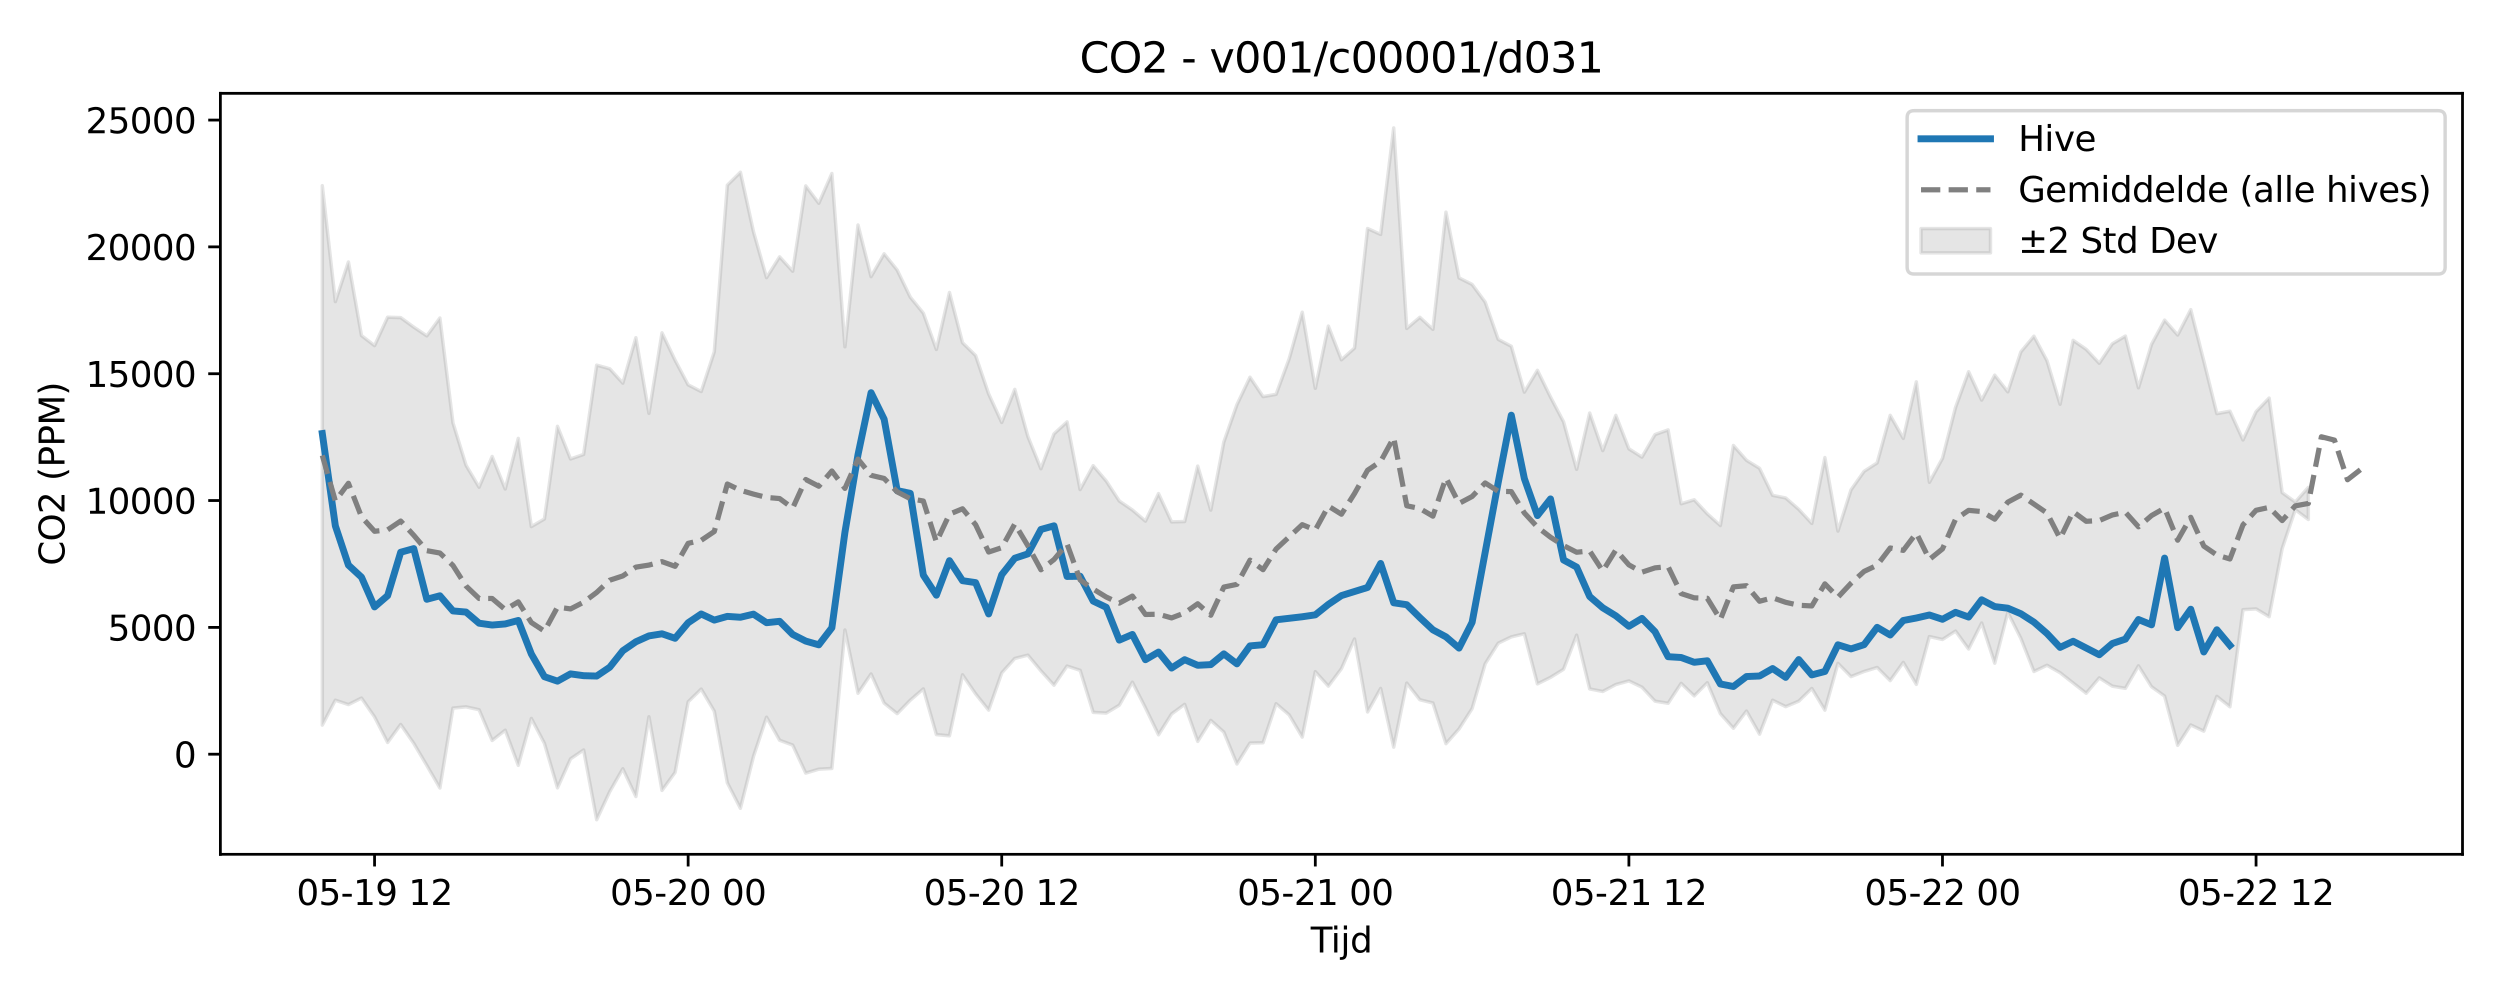 <?xml version="1.0" encoding="utf-8" standalone="no"?>
<!DOCTYPE svg PUBLIC "-//W3C//DTD SVG 1.1//EN"
  "http://www.w3.org/Graphics/SVG/1.1/DTD/svg11.dtd">
<svg xmlns:xlink="http://www.w3.org/1999/xlink" width="720pt" height="288pt" viewBox="0 0 720 288" xmlns="http://www.w3.org/2000/svg" version="1.1">
 <defs>
  <style type="text/css">*{stroke-linejoin: round; stroke-linecap: butt}</style>
 </defs>
 <g id="figure_1">
  <g id="patch_1">
   <path d="M 0 288 
L 720 288 
L 720 0 
L 0 0 
z
" style="fill: #ffffff"/>
  </g>
  <g id="axes_1">
   <g id="patch_2">
    <path d="M 63.47 246.04 
L 709.2 246.04 
L 709.2 26.88 
L 63.47 26.88 
z
" style="fill: #ffffff"/>
   </g>
   <g id="FillBetweenPolyCollection_1">
    <defs>
     <path id="m53a37ec362" d="M 92.821 -234.531 
L 92.821 -79.16 
L 96.584 -86.339 
L 100.347 -85.08 
L 104.11 -86.954 
L 107.873 -81.518 
L 111.636 -74.172 
L 115.399 -79.349 
L 119.162 -73.909 
L 122.925 -67.546 
L 126.688 -61.051 
L 130.451 -84.072 
L 134.214 -84.425 
L 137.977 -83.593 
L 141.74 -74.73 
L 145.503 -77.698 
L 149.266 -67.581 
L 153.029 -81.087 
L 156.792 -73.909 
L 160.555 -61.094 
L 164.318 -69.449 
L 168.081 -72.015 
L 171.844 -51.922 
L 175.607 -60.007 
L 179.37 -66.601 
L 183.133 -58.593 
L 186.896 -81.572 
L 190.659 -60.356 
L 194.422 -65.531 
L 198.185 -85.868 
L 201.948 -89.541 
L 205.711 -83.178 
L 209.474 -62.541 
L 213.237 -55.208 
L 217 -70.129 
L 220.763 -81.447 
L 224.526 -74.806 
L 228.289 -73.417 
L 232.052 -65.348 
L 235.815 -66.472 
L 239.578 -66.68 
L 243.341 -106.562 
L 247.104 -88.341 
L 250.867 -93.891 
L 254.63 -85.511 
L 258.393 -82.473 
L 262.156 -86.34 
L 265.919 -89.598 
L 269.682 -76.428 
L 273.445 -76.089 
L 277.208 -93.656 
L 280.971 -88.179 
L 284.734 -83.486 
L 288.497 -94.196 
L 292.26 -98.364 
L 296.023 -99.318 
L 299.786 -94.811 
L 303.549 -90.655 
L 307.312 -96.177 
L 311.075 -94.948 
L 314.838 -82.833 
L 318.601 -82.635 
L 322.364 -84.902 
L 326.127 -91.534 
L 329.89 -84.144 
L 333.653 -76.373 
L 337.416 -82.382 
L 341.179 -85.145 
L 344.942 -74.478 
L 348.705 -80.532 
L 352.468 -77.148 
L 356.231 -67.971 
L 359.994 -73.996 
L 363.757 -74.087 
L 367.52 -85.327 
L 371.283 -82.117 
L 375.046 -75.716 
L 378.809 -94.561 
L 382.572 -90.396 
L 386.335 -95.426 
L 390.098 -103.976 
L 393.861 -82.947 
L 397.624 -89.729 
L 401.387 -72.811 
L 405.15 -91.271 
L 408.913 -86.48 
L 412.676 -85.539 
L 416.439 -73.82 
L 420.202 -78.064 
L 423.965 -83.926 
L 427.728 -96.824 
L 431.491 -102.758 
L 435.254 -104.578 
L 439.017 -105.465 
L 442.78 -91.041 
L 446.543 -92.908 
L 450.306 -95.242 
L 454.069 -105.082 
L 457.832 -89.593 
L 461.595 -88.852 
L 465.358 -90.853 
L 469.121 -91.895 
L 472.884 -90.087 
L 476.647 -86.063 
L 480.41 -85.452 
L 484.173 -91.189 
L 487.936 -87.582 
L 491.699 -91.37 
L 495.462 -82.476 
L 499.225 -78.259 
L 502.988 -83.213 
L 506.751 -76.554 
L 510.514 -86.334 
L 514.277 -84.487 
L 518.04 -86.065 
L 521.803 -89.721 
L 525.566 -83.474 
L 529.329 -96.952 
L 533.092 -93.138 
L 536.855 -94.615 
L 540.618 -95.767 
L 544.381 -91.976 
L 548.144 -97.231 
L 551.907 -90.899 
L 555.67 -104.672 
L 559.433 -103.823 
L 563.196 -106.251 
L 566.959 -101.085 
L 570.722 -108.582 
L 574.485 -96.988 
L 578.248 -111.623 
L 582.011 -104.138 
L 585.774 -94.609 
L 589.537 -96.402 
L 593.3 -94.257 
L 597.063 -91.295 
L 600.826 -88.343 
L 604.589 -92.771 
L 608.352 -90.38 
L 612.115 -89.755 
L 615.878 -96.246 
L 619.641 -90.213 
L 623.404 -87.528 
L 627.167 -73.343 
L 630.93 -79.216 
L 634.693 -77.424 
L 638.456 -87.443 
L 642.219 -84.448 
L 645.982 -112.408 
L 649.745 -112.634 
L 653.508 -110.384 
L 657.271 -130.031 
L 661.034 -141.218 
L 664.797 -138.383 
L 664.797 -147.627 
L 664.797 -147.627 
L 661.034 -143.402 
L 657.271 -146.121 
L 653.508 -173.359 
L 649.745 -169.442 
L 645.982 -161.294 
L 642.219 -169.574 
L 638.456 -168.872 
L 634.693 -184.018 
L 630.93 -198.82 
L 627.167 -191.505 
L 623.404 -195.808 
L 619.641 -188.827 
L 615.878 -176.311 
L 612.115 -191.214 
L 608.352 -188.987 
L 604.589 -183.379 
L 600.826 -187.385 
L 597.063 -189.983 
L 593.3 -171.586 
L 589.537 -184.105 
L 585.774 -191.173 
L 582.011 -186.665 
L 578.248 -175.152 
L 574.485 -179.957 
L 570.722 -172.771 
L 566.959 -180.949 
L 563.196 -170.659 
L 559.433 -156.006 
L 555.67 -149.096 
L 551.907 -178.03 
L 548.144 -161.745 
L 544.381 -168.382 
L 540.618 -154.678 
L 536.855 -152.253 
L 533.092 -146.917 
L 529.329 -135.044 
L 525.566 -156.221 
L 521.803 -137.25 
L 518.04 -141.31 
L 514.277 -144.585 
L 510.514 -145.337 
L 506.751 -153.119 
L 502.988 -155.438 
L 499.225 -159.706 
L 495.462 -136.651 
L 491.699 -140.023 
L 487.936 -144.064 
L 484.173 -142.917 
L 480.41 -164.194 
L 476.647 -162.847 
L 472.884 -156.348 
L 469.121 -158.743 
L 465.358 -168.38 
L 461.595 -158.223 
L 457.832 -169.051 
L 454.069 -152.83 
L 450.306 -166.508 
L 446.543 -173.663 
L 442.78 -181.344 
L 439.017 -175.07 
L 435.254 -188.27 
L 431.491 -190.257 
L 427.728 -200.997 
L 423.965 -206.087 
L 420.202 -207.968 
L 416.439 -226.905 
L 412.676 -193.142 
L 408.913 -196.616 
L 405.15 -193.403 
L 401.387 -251.158 
L 397.624 -220.485 
L 393.861 -222.19 
L 390.098 -187.751 
L 386.335 -184.381 
L 382.572 -194.09 
L 378.809 -176.171 
L 375.046 -198.084 
L 371.283 -184.673 
L 367.52 -174.437 
L 363.757 -173.773 
L 359.994 -179.361 
L 356.231 -171.44 
L 352.468 -160.708 
L 348.705 -141.087 
L 344.942 -153.766 
L 341.179 -137.804 
L 337.416 -137.699 
L 333.653 -145.844 
L 329.89 -137.918 
L 326.127 -141.122 
L 322.364 -143.702 
L 318.601 -149.465 
L 314.838 -153.881 
L 311.075 -147.001 
L 307.312 -166.499 
L 303.549 -163.046 
L 299.786 -152.999 
L 296.023 -162.313 
L 292.26 -175.866 
L 288.497 -166.333 
L 284.734 -174.541 
L 280.971 -185.61 
L 277.208 -189.29 
L 273.445 -203.765 
L 269.682 -187.356 
L 265.919 -197.812 
L 262.156 -202.427 
L 258.393 -210.209 
L 254.63 -214.903 
L 250.867 -208.321 
L 247.104 -223.208 
L 243.341 -188.123 
L 239.578 -238.031 
L 235.815 -229.453 
L 232.052 -234.466 
L 228.289 -209.884 
L 224.526 -214.028 
L 220.763 -208.036 
L 217 -221.268 
L 213.237 -238.397 
L 209.474 -234.667 
L 205.711 -186.665 
L 201.948 -175.232 
L 198.185 -177.168 
L 194.422 -184.267 
L 190.659 -192.148 
L 186.896 -168.948 
L 183.133 -190.741 
L 179.37 -177.665 
L 175.607 -181.794 
L 171.844 -182.842 
L 168.081 -157.124 
L 164.318 -155.814 
L 160.555 -165.223 
L 156.792 -138.535 
L 153.029 -136.335 
L 149.266 -161.749 
L 145.503 -147.17 
L 141.74 -156.538 
L 137.977 -147.678 
L 134.214 -154.018 
L 130.451 -166.227 
L 126.688 -196.412 
L 122.925 -191.265 
L 119.162 -193.789 
L 115.399 -196.531 
L 111.636 -196.645 
L 107.873 -188.458 
L 104.11 -191.358 
L 100.347 -212.551 
L 96.584 -201.131 
L 92.821 -234.531 
z
" style="stroke: #808080; stroke-opacity: 0.2"/>
    </defs>
    <g clip-path="url(#p2e6a0b0161)">
     <use xlink:href="#m53a37ec362" x="0" y="288" style="fill: #808080; fill-opacity: 0.2; stroke: #808080; stroke-opacity: 0.2"/>
    </g>
   </g>
   <g id="matplotlib.axis_1">
    <g id="xtick_1">
     <g id="line2d_1">
      <defs>
       <path id="madd2349dc3" d="M 0 0 
L 0 3.5 
" style="stroke: #000000; stroke-width: 0.8"/>
      </defs>
      <g>
       <use xlink:href="#madd2349dc3" x="107.873" y="246.04" style="stroke: #000000; stroke-width: 0.8"/>
      </g>
     </g>
     <g id="text_1">
      <!-- 05-19 12 -->
      <g transform="translate(85.393 260.638) scale(0.1 -0.1)">
       <defs>
        <path id="DejaVuSans-30" d="M 2034 4250 
Q 1547 4250 1301 3770 
Q 1056 3291 1056 2328 
Q 1056 1369 1301 889 
Q 1547 409 2034 409 
Q 2525 409 2770 889 
Q 3016 1369 3016 2328 
Q 3016 3291 2770 3770 
Q 2525 4250 2034 4250 
z
M 2034 4750 
Q 2819 4750 3233 4129 
Q 3647 3509 3647 2328 
Q 3647 1150 3233 529 
Q 2819 -91 2034 -91 
Q 1250 -91 836 529 
Q 422 1150 422 2328 
Q 422 3509 836 4129 
Q 1250 4750 2034 4750 
z
" transform="scale(0.016)"/>
        <path id="DejaVuSans-35" d="M 691 4666 
L 3169 4666 
L 3169 4134 
L 1269 4134 
L 1269 2991 
Q 1406 3038 1543 3061 
Q 1681 3084 1819 3084 
Q 2600 3084 3056 2656 
Q 3513 2228 3513 1497 
Q 3513 744 3044 326 
Q 2575 -91 1722 -91 
Q 1428 -91 1123 -41 
Q 819 9 494 109 
L 494 744 
Q 775 591 1075 516 
Q 1375 441 1709 441 
Q 2250 441 2565 725 
Q 2881 1009 2881 1497 
Q 2881 1984 2565 2268 
Q 2250 2553 1709 2553 
Q 1456 2553 1204 2497 
Q 953 2441 691 2322 
L 691 4666 
z
" transform="scale(0.016)"/>
        <path id="DejaVuSans-2d" d="M 313 2009 
L 1997 2009 
L 1997 1497 
L 313 1497 
L 313 2009 
z
" transform="scale(0.016)"/>
        <path id="DejaVuSans-31" d="M 794 531 
L 1825 531 
L 1825 4091 
L 703 3866 
L 703 4441 
L 1819 4666 
L 2450 4666 
L 2450 531 
L 3481 531 
L 3481 0 
L 794 0 
L 794 531 
z
" transform="scale(0.016)"/>
        <path id="DejaVuSans-39" d="M 703 97 
L 703 672 
Q 941 559 1184 500 
Q 1428 441 1663 441 
Q 2288 441 2617 861 
Q 2947 1281 2994 2138 
Q 2813 1869 2534 1725 
Q 2256 1581 1919 1581 
Q 1219 1581 811 2004 
Q 403 2428 403 3163 
Q 403 3881 828 4315 
Q 1253 4750 1959 4750 
Q 2769 4750 3195 4129 
Q 3622 3509 3622 2328 
Q 3622 1225 3098 567 
Q 2575 -91 1691 -91 
Q 1453 -91 1209 -44 
Q 966 3 703 97 
z
M 1959 2075 
Q 2384 2075 2632 2365 
Q 2881 2656 2881 3163 
Q 2881 3666 2632 3958 
Q 2384 4250 1959 4250 
Q 1534 4250 1286 3958 
Q 1038 3666 1038 3163 
Q 1038 2656 1286 2365 
Q 1534 2075 1959 2075 
z
" transform="scale(0.016)"/>
        <path id="DejaVuSans-20" transform="scale(0.016)"/>
        <path id="DejaVuSans-32" d="M 1228 531 
L 3431 531 
L 3431 0 
L 469 0 
L 469 531 
Q 828 903 1448 1529 
Q 2069 2156 2228 2338 
Q 2531 2678 2651 2914 
Q 2772 3150 2772 3378 
Q 2772 3750 2511 3984 
Q 2250 4219 1831 4219 
Q 1534 4219 1204 4116 
Q 875 4013 500 3803 
L 500 4441 
Q 881 4594 1212 4672 
Q 1544 4750 1819 4750 
Q 2544 4750 2975 4387 
Q 3406 4025 3406 3419 
Q 3406 3131 3298 2873 
Q 3191 2616 2906 2266 
Q 2828 2175 2409 1742 
Q 1991 1309 1228 531 
z
" transform="scale(0.016)"/>
       </defs>
       <use xlink:href="#DejaVuSans-30"/>
       <use xlink:href="#DejaVuSans-35" transform="translate(63.623 0)"/>
       <use xlink:href="#DejaVuSans-2d" transform="translate(127.246 0)"/>
       <use xlink:href="#DejaVuSans-31" transform="translate(163.33 0)"/>
       <use xlink:href="#DejaVuSans-39" transform="translate(226.953 0)"/>
       <use xlink:href="#DejaVuSans-20" transform="translate(290.576 0)"/>
       <use xlink:href="#DejaVuSans-31" transform="translate(322.363 0)"/>
       <use xlink:href="#DejaVuSans-32" transform="translate(385.986 0)"/>
      </g>
     </g>
    </g>
    <g id="xtick_2">
     <g id="line2d_2">
      <g>
       <use xlink:href="#madd2349dc3" x="198.185" y="246.04" style="stroke: #000000; stroke-width: 0.8"/>
      </g>
     </g>
     <g id="text_2">
      <!-- 05-20 00 -->
      <g transform="translate(175.705 260.638) scale(0.1 -0.1)">
       <use xlink:href="#DejaVuSans-30"/>
       <use xlink:href="#DejaVuSans-35" transform="translate(63.623 0)"/>
       <use xlink:href="#DejaVuSans-2d" transform="translate(127.246 0)"/>
       <use xlink:href="#DejaVuSans-32" transform="translate(163.33 0)"/>
       <use xlink:href="#DejaVuSans-30" transform="translate(226.953 0)"/>
       <use xlink:href="#DejaVuSans-20" transform="translate(290.576 0)"/>
       <use xlink:href="#DejaVuSans-30" transform="translate(322.363 0)"/>
       <use xlink:href="#DejaVuSans-30" transform="translate(385.986 0)"/>
      </g>
     </g>
    </g>
    <g id="xtick_3">
     <g id="line2d_3">
      <g>
       <use xlink:href="#madd2349dc3" x="288.497" y="246.04" style="stroke: #000000; stroke-width: 0.8"/>
      </g>
     </g>
     <g id="text_3">
      <!-- 05-20 12 -->
      <g transform="translate(266.017 260.638) scale(0.1 -0.1)">
       <use xlink:href="#DejaVuSans-30"/>
       <use xlink:href="#DejaVuSans-35" transform="translate(63.623 0)"/>
       <use xlink:href="#DejaVuSans-2d" transform="translate(127.246 0)"/>
       <use xlink:href="#DejaVuSans-32" transform="translate(163.33 0)"/>
       <use xlink:href="#DejaVuSans-30" transform="translate(226.953 0)"/>
       <use xlink:href="#DejaVuSans-20" transform="translate(290.576 0)"/>
       <use xlink:href="#DejaVuSans-31" transform="translate(322.363 0)"/>
       <use xlink:href="#DejaVuSans-32" transform="translate(385.986 0)"/>
      </g>
     </g>
    </g>
    <g id="xtick_4">
     <g id="line2d_4">
      <g>
       <use xlink:href="#madd2349dc3" x="378.809" y="246.04" style="stroke: #000000; stroke-width: 0.8"/>
      </g>
     </g>
     <g id="text_4">
      <!-- 05-21 00 -->
      <g transform="translate(356.329 260.638) scale(0.1 -0.1)">
       <use xlink:href="#DejaVuSans-30"/>
       <use xlink:href="#DejaVuSans-35" transform="translate(63.623 0)"/>
       <use xlink:href="#DejaVuSans-2d" transform="translate(127.246 0)"/>
       <use xlink:href="#DejaVuSans-32" transform="translate(163.33 0)"/>
       <use xlink:href="#DejaVuSans-31" transform="translate(226.953 0)"/>
       <use xlink:href="#DejaVuSans-20" transform="translate(290.576 0)"/>
       <use xlink:href="#DejaVuSans-30" transform="translate(322.363 0)"/>
       <use xlink:href="#DejaVuSans-30" transform="translate(385.986 0)"/>
      </g>
     </g>
    </g>
    <g id="xtick_5">
     <g id="line2d_5">
      <g>
       <use xlink:href="#madd2349dc3" x="469.121" y="246.04" style="stroke: #000000; stroke-width: 0.8"/>
      </g>
     </g>
     <g id="text_5">
      <!-- 05-21 12 -->
      <g transform="translate(446.64 260.638) scale(0.1 -0.1)">
       <use xlink:href="#DejaVuSans-30"/>
       <use xlink:href="#DejaVuSans-35" transform="translate(63.623 0)"/>
       <use xlink:href="#DejaVuSans-2d" transform="translate(127.246 0)"/>
       <use xlink:href="#DejaVuSans-32" transform="translate(163.33 0)"/>
       <use xlink:href="#DejaVuSans-31" transform="translate(226.953 0)"/>
       <use xlink:href="#DejaVuSans-20" transform="translate(290.576 0)"/>
       <use xlink:href="#DejaVuSans-31" transform="translate(322.363 0)"/>
       <use xlink:href="#DejaVuSans-32" transform="translate(385.986 0)"/>
      </g>
     </g>
    </g>
    <g id="xtick_6">
     <g id="line2d_6">
      <g>
       <use xlink:href="#madd2349dc3" x="559.433" y="246.04" style="stroke: #000000; stroke-width: 0.8"/>
      </g>
     </g>
     <g id="text_6">
      <!-- 05-22 00 -->
      <g transform="translate(536.952 260.638) scale(0.1 -0.1)">
       <use xlink:href="#DejaVuSans-30"/>
       <use xlink:href="#DejaVuSans-35" transform="translate(63.623 0)"/>
       <use xlink:href="#DejaVuSans-2d" transform="translate(127.246 0)"/>
       <use xlink:href="#DejaVuSans-32" transform="translate(163.33 0)"/>
       <use xlink:href="#DejaVuSans-32" transform="translate(226.953 0)"/>
       <use xlink:href="#DejaVuSans-20" transform="translate(290.576 0)"/>
       <use xlink:href="#DejaVuSans-30" transform="translate(322.363 0)"/>
       <use xlink:href="#DejaVuSans-30" transform="translate(385.986 0)"/>
      </g>
     </g>
    </g>
    <g id="xtick_7">
     <g id="line2d_7">
      <g>
       <use xlink:href="#madd2349dc3" x="649.745" y="246.04" style="stroke: #000000; stroke-width: 0.8"/>
      </g>
     </g>
     <g id="text_7">
      <!-- 05-22 12 -->
      <g transform="translate(627.264 260.638) scale(0.1 -0.1)">
       <use xlink:href="#DejaVuSans-30"/>
       <use xlink:href="#DejaVuSans-35" transform="translate(63.623 0)"/>
       <use xlink:href="#DejaVuSans-2d" transform="translate(127.246 0)"/>
       <use xlink:href="#DejaVuSans-32" transform="translate(163.33 0)"/>
       <use xlink:href="#DejaVuSans-32" transform="translate(226.953 0)"/>
       <use xlink:href="#DejaVuSans-20" transform="translate(290.576 0)"/>
       <use xlink:href="#DejaVuSans-31" transform="translate(322.363 0)"/>
       <use xlink:href="#DejaVuSans-32" transform="translate(385.986 0)"/>
      </g>
     </g>
    </g>
    <g id="text_8">
     <!-- Tijd -->
     <g transform="translate(377.485 274.317) scale(0.1 -0.1)">
      <defs>
       <path id="DejaVuSans-54" d="M -19 4666 
L 3928 4666 
L 3928 4134 
L 2272 4134 
L 2272 0 
L 1638 0 
L 1638 4134 
L -19 4134 
L -19 4666 
z
" transform="scale(0.016)"/>
       <path id="DejaVuSans-69" d="M 603 3500 
L 1178 3500 
L 1178 0 
L 603 0 
L 603 3500 
z
M 603 4863 
L 1178 4863 
L 1178 4134 
L 603 4134 
L 603 4863 
z
" transform="scale(0.016)"/>
       <path id="DejaVuSans-6a" d="M 603 3500 
L 1178 3500 
L 1178 -63 
Q 1178 -731 923 -1031 
Q 669 -1331 103 -1331 
L -116 -1331 
L -116 -844 
L 38 -844 
Q 366 -844 484 -692 
Q 603 -541 603 -63 
L 603 3500 
z
M 603 4863 
L 1178 4863 
L 1178 4134 
L 603 4134 
L 603 4863 
z
" transform="scale(0.016)"/>
       <path id="DejaVuSans-64" d="M 2906 2969 
L 2906 4863 
L 3481 4863 
L 3481 0 
L 2906 0 
L 2906 525 
Q 2725 213 2448 61 
Q 2172 -91 1784 -91 
Q 1150 -91 751 415 
Q 353 922 353 1747 
Q 353 2572 751 3078 
Q 1150 3584 1784 3584 
Q 2172 3584 2448 3432 
Q 2725 3281 2906 2969 
z
M 947 1747 
Q 947 1113 1208 752 
Q 1469 391 1925 391 
Q 2381 391 2643 752 
Q 2906 1113 2906 1747 
Q 2906 2381 2643 2742 
Q 2381 3103 1925 3103 
Q 1469 3103 1208 2742 
Q 947 2381 947 1747 
z
" transform="scale(0.016)"/>
      </defs>
      <use xlink:href="#DejaVuSans-54"/>
      <use xlink:href="#DejaVuSans-69" transform="translate(57.959 0)"/>
      <use xlink:href="#DejaVuSans-6a" transform="translate(85.742 0)"/>
      <use xlink:href="#DejaVuSans-64" transform="translate(113.525 0)"/>
     </g>
    </g>
   </g>
   <g id="matplotlib.axis_2">
    <g id="ytick_1">
     <g id="line2d_8">
      <defs>
       <path id="mf8589a2ae1" d="M 0 0 
L -3.5 0 
" style="stroke: #000000; stroke-width: 0.8"/>
      </defs>
      <g>
       <use xlink:href="#mf8589a2ae1" x="63.47" y="217.214" style="stroke: #000000; stroke-width: 0.8"/>
      </g>
     </g>
     <g id="text_9">
      <!-- 0 -->
      <g transform="translate(50.108 221.013) scale(0.1 -0.1)">
       <use xlink:href="#DejaVuSans-30"/>
      </g>
     </g>
    </g>
    <g id="ytick_2">
     <g id="line2d_9">
      <g>
       <use xlink:href="#mf8589a2ae1" x="63.47" y="180.685" style="stroke: #000000; stroke-width: 0.8"/>
      </g>
     </g>
     <g id="text_10">
      <!-- 5000 -->
      <g transform="translate(31.02 184.485) scale(0.1 -0.1)">
       <use xlink:href="#DejaVuSans-35"/>
       <use xlink:href="#DejaVuSans-30" transform="translate(63.623 0)"/>
       <use xlink:href="#DejaVuSans-30" transform="translate(127.246 0)"/>
       <use xlink:href="#DejaVuSans-30" transform="translate(190.869 0)"/>
      </g>
     </g>
    </g>
    <g id="ytick_3">
     <g id="line2d_10">
      <g>
       <use xlink:href="#mf8589a2ae1" x="63.47" y="144.157" style="stroke: #000000; stroke-width: 0.8"/>
      </g>
     </g>
     <g id="text_11">
      <!-- 10000 -->
      <g transform="translate(24.657 147.956) scale(0.1 -0.1)">
       <use xlink:href="#DejaVuSans-31"/>
       <use xlink:href="#DejaVuSans-30" transform="translate(63.623 0)"/>
       <use xlink:href="#DejaVuSans-30" transform="translate(127.246 0)"/>
       <use xlink:href="#DejaVuSans-30" transform="translate(190.869 0)"/>
       <use xlink:href="#DejaVuSans-30" transform="translate(254.492 0)"/>
      </g>
     </g>
    </g>
    <g id="ytick_4">
     <g id="line2d_11">
      <g>
       <use xlink:href="#mf8589a2ae1" x="63.47" y="107.629" style="stroke: #000000; stroke-width: 0.8"/>
      </g>
     </g>
     <g id="text_12">
      <!-- 15000 -->
      <g transform="translate(24.657 111.428) scale(0.1 -0.1)">
       <use xlink:href="#DejaVuSans-31"/>
       <use xlink:href="#DejaVuSans-35" transform="translate(63.623 0)"/>
       <use xlink:href="#DejaVuSans-30" transform="translate(127.246 0)"/>
       <use xlink:href="#DejaVuSans-30" transform="translate(190.869 0)"/>
       <use xlink:href="#DejaVuSans-30" transform="translate(254.492 0)"/>
      </g>
     </g>
    </g>
    <g id="ytick_5">
     <g id="line2d_12">
      <g>
       <use xlink:href="#mf8589a2ae1" x="63.47" y="71.101" style="stroke: #000000; stroke-width: 0.8"/>
      </g>
     </g>
     <g id="text_13">
      <!-- 20000 -->
      <g transform="translate(24.657 74.9) scale(0.1 -0.1)">
       <use xlink:href="#DejaVuSans-32"/>
       <use xlink:href="#DejaVuSans-30" transform="translate(63.623 0)"/>
       <use xlink:href="#DejaVuSans-30" transform="translate(127.246 0)"/>
       <use xlink:href="#DejaVuSans-30" transform="translate(190.869 0)"/>
       <use xlink:href="#DejaVuSans-30" transform="translate(254.492 0)"/>
      </g>
     </g>
    </g>
    <g id="ytick_6">
     <g id="line2d_13">
      <g>
       <use xlink:href="#mf8589a2ae1" x="63.47" y="34.573" style="stroke: #000000; stroke-width: 0.8"/>
      </g>
     </g>
     <g id="text_14">
      <!-- 25000 -->
      <g transform="translate(24.657 38.372) scale(0.1 -0.1)">
       <use xlink:href="#DejaVuSans-32"/>
       <use xlink:href="#DejaVuSans-35" transform="translate(63.623 0)"/>
       <use xlink:href="#DejaVuSans-30" transform="translate(127.246 0)"/>
       <use xlink:href="#DejaVuSans-30" transform="translate(190.869 0)"/>
       <use xlink:href="#DejaVuSans-30" transform="translate(254.492 0)"/>
      </g>
     </g>
    </g>
    <g id="text_15">
     <!-- CO2 (PPM) -->
     <g transform="translate(18.578 162.903) rotate(-90) scale(0.1 -0.1)">
      <defs>
       <path id="DejaVuSans-43" d="M 4122 4306 
L 4122 3641 
Q 3803 3938 3442 4084 
Q 3081 4231 2675 4231 
Q 1875 4231 1450 3742 
Q 1025 3253 1025 2328 
Q 1025 1406 1450 917 
Q 1875 428 2675 428 
Q 3081 428 3442 575 
Q 3803 722 4122 1019 
L 4122 359 
Q 3791 134 3420 21 
Q 3050 -91 2638 -91 
Q 1578 -91 968 557 
Q 359 1206 359 2328 
Q 359 3453 968 4101 
Q 1578 4750 2638 4750 
Q 3056 4750 3426 4639 
Q 3797 4528 4122 4306 
z
" transform="scale(0.016)"/>
       <path id="DejaVuSans-4f" d="M 2522 4238 
Q 1834 4238 1429 3725 
Q 1025 3213 1025 2328 
Q 1025 1447 1429 934 
Q 1834 422 2522 422 
Q 3209 422 3611 934 
Q 4013 1447 4013 2328 
Q 4013 3213 3611 3725 
Q 3209 4238 2522 4238 
z
M 2522 4750 
Q 3503 4750 4090 4092 
Q 4678 3434 4678 2328 
Q 4678 1225 4090 567 
Q 3503 -91 2522 -91 
Q 1538 -91 948 565 
Q 359 1222 359 2328 
Q 359 3434 948 4092 
Q 1538 4750 2522 4750 
z
" transform="scale(0.016)"/>
       <path id="DejaVuSans-28" d="M 1984 4856 
Q 1566 4138 1362 3434 
Q 1159 2731 1159 2009 
Q 1159 1288 1364 580 
Q 1569 -128 1984 -844 
L 1484 -844 
Q 1016 -109 783 600 
Q 550 1309 550 2009 
Q 550 2706 781 3412 
Q 1013 4119 1484 4856 
L 1984 4856 
z
" transform="scale(0.016)"/>
       <path id="DejaVuSans-50" d="M 1259 4147 
L 1259 2394 
L 2053 2394 
Q 2494 2394 2734 2622 
Q 2975 2850 2975 3272 
Q 2975 3691 2734 3919 
Q 2494 4147 2053 4147 
L 1259 4147 
z
M 628 4666 
L 2053 4666 
Q 2838 4666 3239 4311 
Q 3641 3956 3641 3272 
Q 3641 2581 3239 2228 
Q 2838 1875 2053 1875 
L 1259 1875 
L 1259 0 
L 628 0 
L 628 4666 
z
" transform="scale(0.016)"/>
       <path id="DejaVuSans-4d" d="M 628 4666 
L 1569 4666 
L 2759 1491 
L 3956 4666 
L 4897 4666 
L 4897 0 
L 4281 0 
L 4281 4097 
L 3078 897 
L 2444 897 
L 1241 4097 
L 1241 0 
L 628 0 
L 628 4666 
z
" transform="scale(0.016)"/>
       <path id="DejaVuSans-29" d="M 513 4856 
L 1013 4856 
Q 1481 4119 1714 3412 
Q 1947 2706 1947 2009 
Q 1947 1309 1714 600 
Q 1481 -109 1013 -844 
L 513 -844 
Q 928 -128 1133 580 
Q 1338 1288 1338 2009 
Q 1338 2731 1133 3434 
Q 928 4138 513 4856 
z
" transform="scale(0.016)"/>
      </defs>
      <use xlink:href="#DejaVuSans-43"/>
      <use xlink:href="#DejaVuSans-4f" transform="translate(69.824 0)"/>
      <use xlink:href="#DejaVuSans-32" transform="translate(148.535 0)"/>
      <use xlink:href="#DejaVuSans-20" transform="translate(212.158 0)"/>
      <use xlink:href="#DejaVuSans-28" transform="translate(243.945 0)"/>
      <use xlink:href="#DejaVuSans-50" transform="translate(282.959 0)"/>
      <use xlink:href="#DejaVuSans-50" transform="translate(343.262 0)"/>
      <use xlink:href="#DejaVuSans-4d" transform="translate(403.564 0)"/>
      <use xlink:href="#DejaVuSans-29" transform="translate(489.844 0)"/>
     </g>
    </g>
   </g>
   <g id="line2d_14">
    <path d="M 92.821 124.863 
L 96.584 151.458 
L 100.347 162.755 
L 104.11 166.23 
L 107.873 174.786 
L 111.636 171.546 
L 115.399 159.046 
L 119.162 157.999 
L 122.925 172.593 
L 126.688 171.585 
L 130.451 175.947 
L 134.214 176.273 
L 137.977 179.485 
L 141.74 180.011 
L 145.503 179.697 
L 149.266 178.693 
L 153.029 188.354 
L 156.792 194.892 
L 160.555 196.171 
L 164.318 194.079 
L 168.081 194.598 
L 171.844 194.703 
L 175.607 192.16 
L 179.37 187.421 
L 183.133 184.833 
L 186.896 183.135 
L 190.659 182.536 
L 194.422 183.829 
L 198.185 179.358 
L 201.948 176.826 
L 205.711 178.589 
L 209.474 177.517 
L 213.237 177.77 
L 217 176.872 
L 220.763 179.339 
L 224.526 178.939 
L 228.289 182.721 
L 232.052 184.633 
L 235.815 185.712 
L 239.578 180.795 
L 243.341 153.292 
L 247.104 130.953 
L 250.867 113.101 
L 254.63 120.73 
L 258.393 141.293 
L 262.156 142.095 
L 265.919 165.65 
L 269.682 171.412 
L 273.445 161.474 
L 277.208 167.239 
L 280.971 167.793 
L 284.734 176.809 
L 288.497 165.512 
L 292.26 160.765 
L 296.023 159.519 
L 299.786 152.486 
L 303.549 151.439 
L 307.312 166.016 
L 311.075 165.962 
L 314.838 173.109 
L 318.601 174.912 
L 322.364 184.35 
L 326.127 182.726 
L 329.89 189.993 
L 333.653 187.801 
L 337.416 192.399 
L 341.179 189.99 
L 344.942 191.605 
L 348.705 191.41 
L 352.468 188.315 
L 356.231 191.186 
L 359.994 186.016 
L 363.757 185.683 
L 367.52 178.506 
L 375.046 177.627 
L 378.809 177.076 
L 382.572 174.064 
L 386.335 171.529 
L 393.861 169.186 
L 397.624 162.28 
L 401.387 173.604 
L 405.15 174.157 
L 408.913 177.861 
L 412.676 181.392 
L 416.439 183.413 
L 420.202 186.651 
L 423.965 179.236 
L 431.491 138.914 
L 435.254 119.579 
L 439.017 137.838 
L 442.78 148.482 
L 446.543 143.695 
L 450.306 161.277 
L 454.069 163.32 
L 457.832 171.804 
L 461.595 175.041 
L 465.358 177.354 
L 469.121 180.366 
L 472.884 178.097 
L 476.647 181.935 
L 480.41 189.131 
L 484.173 189.36 
L 487.936 190.74 
L 491.699 190.305 
L 495.462 196.984 
L 499.225 197.712 
L 502.988 194.844 
L 506.751 194.69 
L 510.514 192.538 
L 514.277 195.078 
L 518.04 189.96 
L 521.803 194.371 
L 525.566 193.383 
L 529.329 185.702 
L 533.092 186.881 
L 536.855 185.665 
L 540.618 180.678 
L 544.381 182.88 
L 548.144 178.701 
L 551.907 177.987 
L 555.67 177.118 
L 559.433 178.357 
L 563.196 176.353 
L 566.959 177.707 
L 570.722 172.739 
L 574.485 174.705 
L 578.248 175.155 
L 582.011 176.76 
L 585.774 179.178 
L 589.537 182.453 
L 593.3 186.45 
L 597.063 184.687 
L 604.589 188.563 
L 608.352 185.329 
L 612.115 184.068 
L 615.878 178.423 
L 619.641 179.948 
L 623.404 160.734 
L 627.167 180.762 
L 630.93 175.462 
L 634.693 187.765 
L 638.456 181.377 
L 642.219 185.872 
L 642.219 185.872 
" clip-path="url(#p2e6a0b0161)" style="fill: none; stroke: #1f77b4; stroke-width: 2; stroke-linecap: square"/>
   </g>
   <g id="line2d_15">
    <path d="M 92.821 131.154 
L 96.584 144.265 
L 100.347 139.185 
L 104.11 148.844 
L 107.873 153.012 
L 111.636 152.592 
L 115.399 150.06 
L 119.162 154.151 
L 122.925 158.594 
L 126.688 159.269 
L 130.451 162.85 
L 134.214 168.779 
L 137.977 172.364 
L 141.74 172.366 
L 145.503 175.566 
L 149.266 173.335 
L 153.029 179.289 
L 156.792 181.778 
L 160.555 174.842 
L 164.318 175.369 
L 168.081 173.43 
L 171.844 170.618 
L 175.607 167.099 
L 179.37 165.867 
L 183.133 163.333 
L 186.896 162.74 
L 190.659 161.748 
L 194.422 163.101 
L 198.185 156.482 
L 201.948 155.613 
L 205.711 153.078 
L 209.474 139.396 
L 213.237 141.197 
L 217 142.301 
L 220.763 143.259 
L 224.526 143.583 
L 228.289 146.35 
L 232.052 138.093 
L 235.815 140.038 
L 239.578 135.645 
L 243.341 140.657 
L 247.104 132.225 
L 250.867 136.894 
L 254.63 137.793 
L 258.393 141.659 
L 262.156 143.617 
L 265.919 144.295 
L 269.682 156.108 
L 273.445 148.073 
L 277.208 146.527 
L 280.971 151.106 
L 284.734 158.986 
L 288.497 157.736 
L 292.26 150.885 
L 296.023 157.184 
L 299.786 164.095 
L 303.549 161.15 
L 307.312 156.662 
L 311.075 167.026 
L 314.838 169.643 
L 318.601 171.95 
L 322.364 173.698 
L 326.127 171.672 
L 329.89 176.969 
L 333.653 176.892 
L 337.416 177.959 
L 341.179 176.525 
L 344.942 173.878 
L 348.705 177.191 
L 352.468 169.072 
L 356.231 168.294 
L 359.994 161.321 
L 363.757 164.07 
L 367.52 158.118 
L 375.046 151.1 
L 378.809 152.634 
L 382.572 145.757 
L 386.335 148.097 
L 390.098 142.136 
L 393.861 135.431 
L 397.624 132.893 
L 401.387 126.015 
L 405.15 145.663 
L 408.913 146.452 
L 412.676 148.66 
L 416.439 137.637 
L 420.202 144.984 
L 423.965 142.993 
L 427.728 139.089 
L 431.491 141.492 
L 435.254 141.576 
L 439.017 147.733 
L 442.78 151.808 
L 446.543 154.714 
L 450.306 157.125 
L 454.069 159.044 
L 457.832 158.678 
L 461.595 164.463 
L 465.358 158.383 
L 469.121 162.681 
L 472.884 164.783 
L 476.647 163.545 
L 480.41 163.177 
L 484.173 170.947 
L 487.936 172.177 
L 491.699 172.304 
L 495.462 178.437 
L 499.225 169.018 
L 502.988 168.675 
L 506.751 173.163 
L 510.514 172.164 
L 514.277 173.464 
L 518.04 174.313 
L 521.803 174.514 
L 525.566 168.152 
L 529.329 172.002 
L 533.092 167.972 
L 536.855 164.566 
L 540.618 162.778 
L 544.381 157.821 
L 548.144 158.512 
L 551.907 153.535 
L 555.67 161.116 
L 559.433 158.086 
L 563.196 149.545 
L 566.959 146.983 
L 570.722 147.323 
L 574.485 149.527 
L 578.248 144.613 
L 582.011 142.599 
L 589.537 147.747 
L 593.3 155.079 
L 597.063 147.361 
L 600.826 150.136 
L 604.589 149.925 
L 608.352 148.317 
L 612.115 147.515 
L 615.878 151.721 
L 619.641 148.48 
L 623.404 146.332 
L 627.167 155.576 
L 630.93 148.982 
L 634.693 157.279 
L 638.456 159.842 
L 642.219 160.989 
L 645.982 151.149 
L 649.745 146.962 
L 653.508 146.129 
L 657.271 149.924 
L 661.034 145.69 
L 664.797 144.995 
L 668.56 125.791 
L 672.323 126.752 
L 676.086 138.163 
L 679.849 135.23 
L 679.849 135.23 
" clip-path="url(#p2e6a0b0161)" style="fill: none; stroke-dasharray: 5.55,2.4; stroke-dashoffset: 0; stroke: #808080; stroke-width: 1.5"/>
   </g>
   <g id="patch_3">
    <path d="M 63.47 246.04 
L 63.47 26.88 
" style="fill: none; stroke: #000000; stroke-width: 0.8; stroke-linejoin: miter; stroke-linecap: square"/>
   </g>
   <g id="patch_4">
    <path d="M 709.2 246.04 
L 709.2 26.88 
" style="fill: none; stroke: #000000; stroke-width: 0.8; stroke-linejoin: miter; stroke-linecap: square"/>
   </g>
   <g id="patch_5">
    <path d="M 63.47 246.04 
L 709.2 246.04 
" style="fill: none; stroke: #000000; stroke-width: 0.8; stroke-linejoin: miter; stroke-linecap: square"/>
   </g>
   <g id="patch_6">
    <path d="M 63.47 26.88 
L 709.2 26.88 
" style="fill: none; stroke: #000000; stroke-width: 0.8; stroke-linejoin: miter; stroke-linecap: square"/>
   </g>
   <g id="text_16">
    <!-- CO2 - v001/c00001/d031 -->
    <g transform="translate(310.932 20.88) scale(0.12 -0.12)">
     <defs>
      <path id="DejaVuSans-76" d="M 191 3500 
L 800 3500 
L 1894 563 
L 2988 3500 
L 3597 3500 
L 2284 0 
L 1503 0 
L 191 3500 
z
" transform="scale(0.016)"/>
      <path id="DejaVuSans-2f" d="M 1625 4666 
L 2156 4666 
L 531 -594 
L 0 -594 
L 1625 4666 
z
" transform="scale(0.016)"/>
      <path id="DejaVuSans-63" d="M 3122 3366 
L 3122 2828 
Q 2878 2963 2633 3030 
Q 2388 3097 2138 3097 
Q 1578 3097 1268 2742 
Q 959 2388 959 1747 
Q 959 1106 1268 751 
Q 1578 397 2138 397 
Q 2388 397 2633 464 
Q 2878 531 3122 666 
L 3122 134 
Q 2881 22 2623 -34 
Q 2366 -91 2075 -91 
Q 1284 -91 818 406 
Q 353 903 353 1747 
Q 353 2603 823 3093 
Q 1294 3584 2113 3584 
Q 2378 3584 2631 3529 
Q 2884 3475 3122 3366 
z
" transform="scale(0.016)"/>
      <path id="DejaVuSans-33" d="M 2597 2516 
Q 3050 2419 3304 2112 
Q 3559 1806 3559 1356 
Q 3559 666 3084 287 
Q 2609 -91 1734 -91 
Q 1441 -91 1130 -33 
Q 819 25 488 141 
L 488 750 
Q 750 597 1062 519 
Q 1375 441 1716 441 
Q 2309 441 2620 675 
Q 2931 909 2931 1356 
Q 2931 1769 2642 2001 
Q 2353 2234 1838 2234 
L 1294 2234 
L 1294 2753 
L 1863 2753 
Q 2328 2753 2575 2939 
Q 2822 3125 2822 3475 
Q 2822 3834 2567 4026 
Q 2313 4219 1838 4219 
Q 1578 4219 1281 4162 
Q 984 4106 628 3988 
L 628 4550 
Q 988 4650 1302 4700 
Q 1616 4750 1894 4750 
Q 2613 4750 3031 4423 
Q 3450 4097 3450 3541 
Q 3450 3153 3228 2886 
Q 3006 2619 2597 2516 
z
" transform="scale(0.016)"/>
     </defs>
     <use xlink:href="#DejaVuSans-43"/>
     <use xlink:href="#DejaVuSans-4f" transform="translate(69.824 0)"/>
     <use xlink:href="#DejaVuSans-32" transform="translate(148.535 0)"/>
     <use xlink:href="#DejaVuSans-20" transform="translate(212.158 0)"/>
     <use xlink:href="#DejaVuSans-2d" transform="translate(243.945 0)"/>
     <use xlink:href="#DejaVuSans-20" transform="translate(280.029 0)"/>
     <use xlink:href="#DejaVuSans-76" transform="translate(311.816 0)"/>
     <use xlink:href="#DejaVuSans-30" transform="translate(370.996 0)"/>
     <use xlink:href="#DejaVuSans-30" transform="translate(434.619 0)"/>
     <use xlink:href="#DejaVuSans-31" transform="translate(498.242 0)"/>
     <use xlink:href="#DejaVuSans-2f" transform="translate(561.865 0)"/>
     <use xlink:href="#DejaVuSans-63" transform="translate(595.557 0)"/>
     <use xlink:href="#DejaVuSans-30" transform="translate(650.537 0)"/>
     <use xlink:href="#DejaVuSans-30" transform="translate(714.16 0)"/>
     <use xlink:href="#DejaVuSans-30" transform="translate(777.783 0)"/>
     <use xlink:href="#DejaVuSans-30" transform="translate(841.406 0)"/>
     <use xlink:href="#DejaVuSans-31" transform="translate(905.029 0)"/>
     <use xlink:href="#DejaVuSans-2f" transform="translate(968.652 0)"/>
     <use xlink:href="#DejaVuSans-64" transform="translate(1002.344 0)"/>
     <use xlink:href="#DejaVuSans-30" transform="translate(1065.82 0)"/>
     <use xlink:href="#DejaVuSans-33" transform="translate(1129.443 0)"/>
     <use xlink:href="#DejaVuSans-31" transform="translate(1193.066 0)"/>
    </g>
   </g>
   <g id="legend_1">
    <g id="patch_7">
     <path d="M 551.256 78.914 
L 702.2 78.914 
Q 704.2 78.914 704.2 76.914 
L 704.2 33.88 
Q 704.2 31.88 702.2 31.88 
L 551.256 31.88 
Q 549.256 31.88 549.256 33.88 
L 549.256 76.914 
Q 549.256 78.914 551.256 78.914 
z
" style="fill: #ffffff; opacity: 0.8; stroke: #cccccc; stroke-linejoin: miter"/>
    </g>
    <g id="line2d_16">
     <path d="M 553.256 39.978 
L 563.256 39.978 
L 573.256 39.978 
" style="fill: none; stroke: #1f77b4; stroke-width: 2; stroke-linecap: square"/>
    </g>
    <g id="text_17">
     <!-- Hive -->
     <g transform="translate(581.256 43.478) scale(0.1 -0.1)">
      <defs>
       <path id="DejaVuSans-48" d="M 628 4666 
L 1259 4666 
L 1259 2753 
L 3553 2753 
L 3553 4666 
L 4184 4666 
L 4184 0 
L 3553 0 
L 3553 2222 
L 1259 2222 
L 1259 0 
L 628 0 
L 628 4666 
z
" transform="scale(0.016)"/>
       <path id="DejaVuSans-65" d="M 3597 1894 
L 3597 1613 
L 953 1613 
Q 991 1019 1311 708 
Q 1631 397 2203 397 
Q 2534 397 2845 478 
Q 3156 559 3463 722 
L 3463 178 
Q 3153 47 2828 -22 
Q 2503 -91 2169 -91 
Q 1331 -91 842 396 
Q 353 884 353 1716 
Q 353 2575 817 3079 
Q 1281 3584 2069 3584 
Q 2775 3584 3186 3129 
Q 3597 2675 3597 1894 
z
M 3022 2063 
Q 3016 2534 2758 2815 
Q 2500 3097 2075 3097 
Q 1594 3097 1305 2825 
Q 1016 2553 972 2059 
L 3022 2063 
z
" transform="scale(0.016)"/>
      </defs>
      <use xlink:href="#DejaVuSans-48"/>
      <use xlink:href="#DejaVuSans-69" transform="translate(75.195 0)"/>
      <use xlink:href="#DejaVuSans-76" transform="translate(102.979 0)"/>
      <use xlink:href="#DejaVuSans-65" transform="translate(162.158 0)"/>
     </g>
    </g>
    <g id="line2d_17">
     <path d="M 553.256 54.657 
L 563.256 54.657 
L 573.256 54.657 
" style="fill: none; stroke-dasharray: 5.55,2.4; stroke-dashoffset: 0; stroke: #808080; stroke-width: 1.5"/>
    </g>
    <g id="text_18">
     <!-- Gemiddelde (alle hives) -->
     <g transform="translate(581.256 58.157) scale(0.1 -0.1)">
      <defs>
       <path id="DejaVuSans-47" d="M 3809 666 
L 3809 1919 
L 2778 1919 
L 2778 2438 
L 4434 2438 
L 4434 434 
Q 4069 175 3628 42 
Q 3188 -91 2688 -91 
Q 1594 -91 976 548 
Q 359 1188 359 2328 
Q 359 3472 976 4111 
Q 1594 4750 2688 4750 
Q 3144 4750 3555 4637 
Q 3966 4525 4313 4306 
L 4313 3634 
Q 3963 3931 3569 4081 
Q 3175 4231 2741 4231 
Q 1884 4231 1454 3753 
Q 1025 3275 1025 2328 
Q 1025 1384 1454 906 
Q 1884 428 2741 428 
Q 3075 428 3337 486 
Q 3600 544 3809 666 
z
" transform="scale(0.016)"/>
       <path id="DejaVuSans-6d" d="M 3328 2828 
Q 3544 3216 3844 3400 
Q 4144 3584 4550 3584 
Q 5097 3584 5394 3201 
Q 5691 2819 5691 2113 
L 5691 0 
L 5113 0 
L 5113 2094 
Q 5113 2597 4934 2840 
Q 4756 3084 4391 3084 
Q 3944 3084 3684 2787 
Q 3425 2491 3425 1978 
L 3425 0 
L 2847 0 
L 2847 2094 
Q 2847 2600 2669 2842 
Q 2491 3084 2119 3084 
Q 1678 3084 1418 2786 
Q 1159 2488 1159 1978 
L 1159 0 
L 581 0 
L 581 3500 
L 1159 3500 
L 1159 2956 
Q 1356 3278 1631 3431 
Q 1906 3584 2284 3584 
Q 2666 3584 2933 3390 
Q 3200 3197 3328 2828 
z
" transform="scale(0.016)"/>
       <path id="DejaVuSans-6c" d="M 603 4863 
L 1178 4863 
L 1178 0 
L 603 0 
L 603 4863 
z
" transform="scale(0.016)"/>
       <path id="DejaVuSans-61" d="M 2194 1759 
Q 1497 1759 1228 1600 
Q 959 1441 959 1056 
Q 959 750 1161 570 
Q 1363 391 1709 391 
Q 2188 391 2477 730 
Q 2766 1069 2766 1631 
L 2766 1759 
L 2194 1759 
z
M 3341 1997 
L 3341 0 
L 2766 0 
L 2766 531 
Q 2569 213 2275 61 
Q 1981 -91 1556 -91 
Q 1019 -91 701 211 
Q 384 513 384 1019 
Q 384 1609 779 1909 
Q 1175 2209 1959 2209 
L 2766 2209 
L 2766 2266 
Q 2766 2663 2505 2880 
Q 2244 3097 1772 3097 
Q 1472 3097 1187 3025 
Q 903 2953 641 2809 
L 641 3341 
Q 956 3463 1253 3523 
Q 1550 3584 1831 3584 
Q 2591 3584 2966 3190 
Q 3341 2797 3341 1997 
z
" transform="scale(0.016)"/>
       <path id="DejaVuSans-68" d="M 3513 2113 
L 3513 0 
L 2938 0 
L 2938 2094 
Q 2938 2591 2744 2837 
Q 2550 3084 2163 3084 
Q 1697 3084 1428 2787 
Q 1159 2491 1159 1978 
L 1159 0 
L 581 0 
L 581 4863 
L 1159 4863 
L 1159 2956 
Q 1366 3272 1645 3428 
Q 1925 3584 2291 3584 
Q 2894 3584 3203 3211 
Q 3513 2838 3513 2113 
z
" transform="scale(0.016)"/>
       <path id="DejaVuSans-73" d="M 2834 3397 
L 2834 2853 
Q 2591 2978 2328 3040 
Q 2066 3103 1784 3103 
Q 1356 3103 1142 2972 
Q 928 2841 928 2578 
Q 928 2378 1081 2264 
Q 1234 2150 1697 2047 
L 1894 2003 
Q 2506 1872 2764 1633 
Q 3022 1394 3022 966 
Q 3022 478 2636 193 
Q 2250 -91 1575 -91 
Q 1294 -91 989 -36 
Q 684 19 347 128 
L 347 722 
Q 666 556 975 473 
Q 1284 391 1588 391 
Q 1994 391 2212 530 
Q 2431 669 2431 922 
Q 2431 1156 2273 1281 
Q 2116 1406 1581 1522 
L 1381 1569 
Q 847 1681 609 1914 
Q 372 2147 372 2553 
Q 372 3047 722 3315 
Q 1072 3584 1716 3584 
Q 2034 3584 2315 3537 
Q 2597 3491 2834 3397 
z
" transform="scale(0.016)"/>
      </defs>
      <use xlink:href="#DejaVuSans-47"/>
      <use xlink:href="#DejaVuSans-65" transform="translate(77.49 0)"/>
      <use xlink:href="#DejaVuSans-6d" transform="translate(139.014 0)"/>
      <use xlink:href="#DejaVuSans-69" transform="translate(236.426 0)"/>
      <use xlink:href="#DejaVuSans-64" transform="translate(264.209 0)"/>
      <use xlink:href="#DejaVuSans-64" transform="translate(327.686 0)"/>
      <use xlink:href="#DejaVuSans-65" transform="translate(391.162 0)"/>
      <use xlink:href="#DejaVuSans-6c" transform="translate(452.686 0)"/>
      <use xlink:href="#DejaVuSans-64" transform="translate(480.469 0)"/>
      <use xlink:href="#DejaVuSans-65" transform="translate(543.945 0)"/>
      <use xlink:href="#DejaVuSans-20" transform="translate(605.469 0)"/>
      <use xlink:href="#DejaVuSans-28" transform="translate(637.256 0)"/>
      <use xlink:href="#DejaVuSans-61" transform="translate(676.27 0)"/>
      <use xlink:href="#DejaVuSans-6c" transform="translate(737.549 0)"/>
      <use xlink:href="#DejaVuSans-6c" transform="translate(765.332 0)"/>
      <use xlink:href="#DejaVuSans-65" transform="translate(793.115 0)"/>
      <use xlink:href="#DejaVuSans-20" transform="translate(854.639 0)"/>
      <use xlink:href="#DejaVuSans-68" transform="translate(886.426 0)"/>
      <use xlink:href="#DejaVuSans-69" transform="translate(949.805 0)"/>
      <use xlink:href="#DejaVuSans-76" transform="translate(977.588 0)"/>
      <use xlink:href="#DejaVuSans-65" transform="translate(1036.768 0)"/>
      <use xlink:href="#DejaVuSans-73" transform="translate(1098.291 0)"/>
      <use xlink:href="#DejaVuSans-29" transform="translate(1150.391 0)"/>
     </g>
    </g>
    <g id="patch_8">
     <path d="M 553.256 72.835 
L 573.256 72.835 
L 573.256 65.835 
L 553.256 65.835 
z
" style="fill: #808080; fill-opacity: 0.2; stroke: #808080; stroke-opacity: 0.2; stroke-linejoin: miter"/>
    </g>
    <g id="text_19">
     <!-- ±2 Std Dev -->
     <g transform="translate(581.256 72.835) scale(0.1 -0.1)">
      <defs>
       <path id="DejaVuSans-b1" d="M 2944 4013 
L 2944 2803 
L 4684 2803 
L 4684 2272 
L 2944 2272 
L 2944 1063 
L 2419 1063 
L 2419 2272 
L 678 2272 
L 678 2803 
L 2419 2803 
L 2419 4013 
L 2944 4013 
z
M 678 531 
L 4684 531 
L 4684 0 
L 678 0 
L 678 531 
z
" transform="scale(0.016)"/>
       <path id="DejaVuSans-53" d="M 3425 4513 
L 3425 3897 
Q 3066 4069 2747 4153 
Q 2428 4238 2131 4238 
Q 1616 4238 1336 4038 
Q 1056 3838 1056 3469 
Q 1056 3159 1242 3001 
Q 1428 2844 1947 2747 
L 2328 2669 
Q 3034 2534 3370 2195 
Q 3706 1856 3706 1288 
Q 3706 609 3251 259 
Q 2797 -91 1919 -91 
Q 1588 -91 1214 -16 
Q 841 59 441 206 
L 441 856 
Q 825 641 1194 531 
Q 1563 422 1919 422 
Q 2459 422 2753 634 
Q 3047 847 3047 1241 
Q 3047 1584 2836 1778 
Q 2625 1972 2144 2069 
L 1759 2144 
Q 1053 2284 737 2584 
Q 422 2884 422 3419 
Q 422 4038 858 4394 
Q 1294 4750 2059 4750 
Q 2388 4750 2728 4690 
Q 3069 4631 3425 4513 
z
" transform="scale(0.016)"/>
       <path id="DejaVuSans-74" d="M 1172 4494 
L 1172 3500 
L 2356 3500 
L 2356 3053 
L 1172 3053 
L 1172 1153 
Q 1172 725 1289 603 
Q 1406 481 1766 481 
L 2356 481 
L 2356 0 
L 1766 0 
Q 1100 0 847 248 
Q 594 497 594 1153 
L 594 3053 
L 172 3053 
L 172 3500 
L 594 3500 
L 594 4494 
L 1172 4494 
z
" transform="scale(0.016)"/>
       <path id="DejaVuSans-44" d="M 1259 4147 
L 1259 519 
L 2022 519 
Q 2988 519 3436 956 
Q 3884 1394 3884 2338 
Q 3884 3275 3436 3711 
Q 2988 4147 2022 4147 
L 1259 4147 
z
M 628 4666 
L 1925 4666 
Q 3281 4666 3915 4102 
Q 4550 3538 4550 2338 
Q 4550 1131 3912 565 
Q 3275 0 1925 0 
L 628 0 
L 628 4666 
z
" transform="scale(0.016)"/>
      </defs>
      <use xlink:href="#DejaVuSans-b1"/>
      <use xlink:href="#DejaVuSans-32" transform="translate(83.789 0)"/>
      <use xlink:href="#DejaVuSans-20" transform="translate(147.412 0)"/>
      <use xlink:href="#DejaVuSans-53" transform="translate(179.199 0)"/>
      <use xlink:href="#DejaVuSans-74" transform="translate(242.676 0)"/>
      <use xlink:href="#DejaVuSans-64" transform="translate(281.885 0)"/>
      <use xlink:href="#DejaVuSans-20" transform="translate(345.361 0)"/>
      <use xlink:href="#DejaVuSans-44" transform="translate(377.148 0)"/>
      <use xlink:href="#DejaVuSans-65" transform="translate(454.15 0)"/>
      <use xlink:href="#DejaVuSans-76" transform="translate(515.674 0)"/>
     </g>
    </g>
   </g>
  </g>
 </g>
 <defs>
  <clipPath id="p2e6a0b0161">
   <rect x="63.47" y="26.88" width="645.73" height="219.16"/>
  </clipPath>
 </defs>
</svg>
